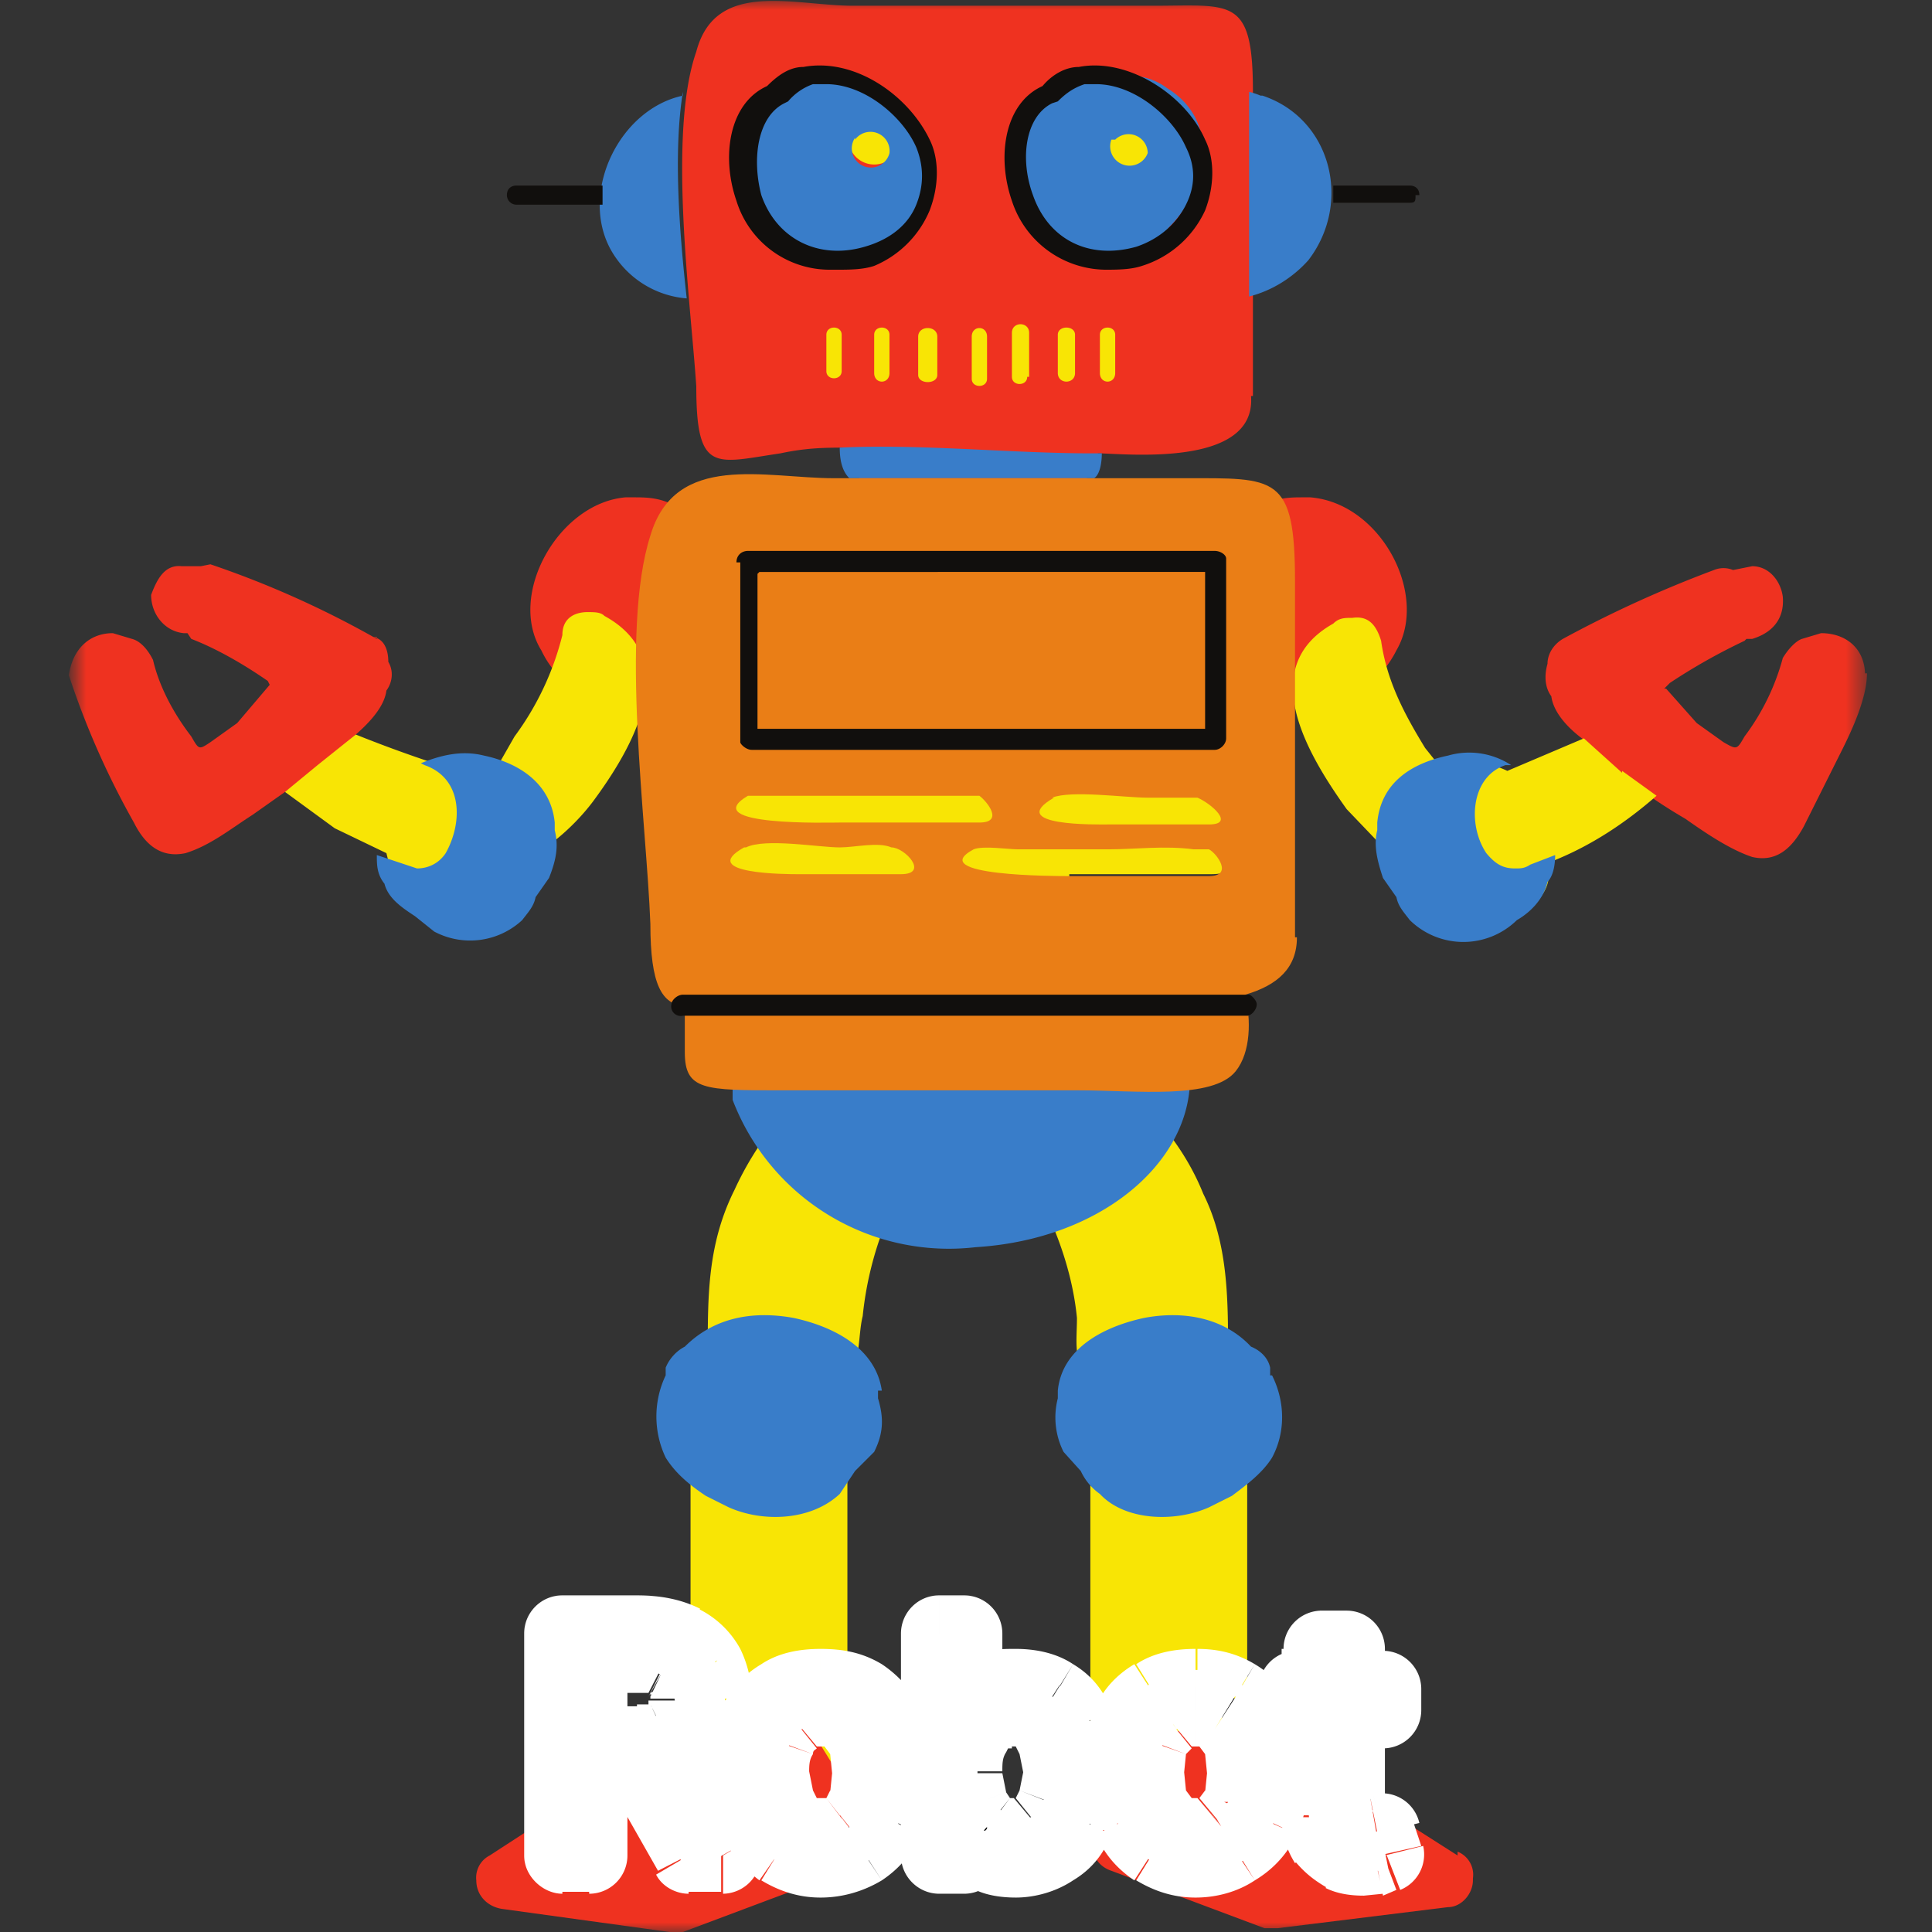 <svg xmlns="http://www.w3.org/2000/svg" fill="none" viewBox="0 0 101 101">
  <rect x="0" y="0" width="101" height="101" fill="#333333" stroke="none"/>
  <mask id="a" width="95" height="101" x="3" y="0" maskUnits="userSpaceOnUse" style="mask-type:luminance">
    <path fill="#fff" d="M3.8 0h93.7v101H3.8V0Z"/>
  </mask>
  <g mask="url(#a)">
    <path fill="#EF3220" d="M44.2 88.6H38l-1.4 1.8c-.3-.1-.6 0-1 .1l-10 6.5a1.3 1.3 0 0 0-.7 1.3c0 .8.6 1.4 1.4 1.5L35 101h.7l8-3c.6-.3 1-.9 1-1.4v-2.4l-.5-5.7Zm32 8.4L66 90.5c-.3-.1-.5-.2-.8-.1l-1.4-1.8h-6.3l-.4 5.7v2.1c0 .7.4 1.2 1 1.4l8 3h.7l8.9-1.1c.7 0 1.3-.7 1.3-1.4v-.1a1.3 1.3 0 0 0-.8-1.4v.2ZM19.7 33.4a50.5 50.5 0 0 0-8.7-3.9l-.5.1h-1c-.9-.1-1.3.7-1.6 1.5 0 1 .7 1.9 1.7 2h.2l.2.3c1.3.5 2.7 1.3 4 2.2l.1.2-1.7 2-1.4 1c-.6.4-.6.4-1-.3-1-1.3-1.7-2.7-2-4-.3-.6-.7-1-1.1-1.1l-1-.3c-1.2 0-2.1.8-2.3 2.2A43 43 0 0 0 7 43c.5 1 1.3 1.9 2.7 1.6 1.3-.4 2.4-1.3 3.5-2l3.4-2.4 2-1.8c.8-.7 1.5-1.5 1.6-2.3.3-.4.4-1 .1-1.5 0-.6-.2-1.2-.8-1.3h.2Zm77.8 1.9c0-1.4-1-2.2-2.3-2.2l-1 .3c-.3.1-.7.5-1 1a12 12 0 0 1-2 4.1c-.4.7-.4.7-1.1.3l-1.4-1-1.6-1.8H87l.3-.3a31 31 0 0 1 3.9-2.2l.1-.1h.3c1-.3 1.7-1 1.6-2.2-.1-.8-.7-1.6-1.6-1.6l-1 .2a1.3 1.3 0 0 0-1 0 62 62 0 0 0-7.9 3.6c-.5.3-.8.8-.8 1.3-.2.7-.1 1.3.2 1.7.1.8.8 1.6 1.6 2.2l2 1.8c1 .9 2.2 1.7 3.4 2.4 1 .7 2.3 1.6 3.5 2 1.3.3 2.1-.5 2.7-1.6l2-4c.5-1 1.3-2.7 1.3-4h-.1Zm-32-14.6V4.8c0-5-1.1-4.5-5.2-4.5H44.6c-3.1 0-7.2-1.4-8.2 2.4-1.5 4.3-.3 13 0 17.5 0 4.6 1 4 4.4 3.5 1.4-.3 2.4-.3 3.6-.3 0 1 .3 1.6 1.1 2h10.1c1 0 1.6-.5 1.8-1.7 1.3 0 8.3.8 8-3Zm-28.2 14a5.4 5.4 0 0 0-2.3-8.4c-.7-.3-1.3-.3-1.9-.3h-.4c-3.5.3-6.2 5.1-4.4 8 1.7 3.6 6.7 3.6 9 .7Zm29-8.4c.6-.3 1.3-.3 1.8-.3h.4c3.7.3 6.2 5.1 4.5 8-1.8 3.6-6.7 3.6-9 .7a5.4 5.4 0 0 1 2.3-8.4Z"/>
  </g>
  <path fill="#F8E505" d="M57.5 72.6a6 6 0 0 0 4 0l.9-.1c.9 0 1.8-.7 1.8-1.8 0-2.8 0-5.7-1.3-8.3-1-2.5-2.8-4.6-5.1-6.4l-.7-.4a3 3 0 0 0-2.2 0c-.8.4-1.7.7-2.5 1.2-.7.4-1 1.2-.8 2 .1.5.5.7 1 1 2 2.7 3.4 6 3.7 9.1 0 1.4-.3 2.7 1.2 3.7ZM41.6 46H47c1 0 1.2-.4 1.3-.7 0-.7-1-1.4-1.6-1.5l-1-.1h-3l-2.2-.2c-.8 0-1.3 0-1.7.3-.3.1-1 .7-1 1.3.2.5.7.9 3.8.9Zm-10-13.8c-.2-.2-.5-.2-.9-.2-.5 0-1.3.2-1.3 1.2a15 15 0 0 1-2.5 5.3l-.8 1.4c-.5-.2-1.1-.4-1.7-.4a4 4 0 0 0-1.8.4l-.2-.1a70 70 0 0 1-3.8-1.4l-2 1.6-1.7 1.4 2.6 1.9 2.7 1.3.3 1.2c.4.7 1 1.2 1.5 1.6a3.5 3.5 0 0 0 2.8 1.1c.8 0 1.7-.4 2.3-1l.6-1 .8-1 .3-1.4c.8-.6 1.6-1.4 2.2-2.2 2-2.7 4.8-7.4.6-9.7ZM42 72.7l-3.9.2c-.5 0-1.2.2-1.5.6a1.3 1.3 0 0 0-.5 1.1v15.6h5.2c.6 0 1 .2 1.4.7l1.6 2.6V75a1.3 1.3 0 0 0-.4-1c-.4-.6-1-1.1-1.9-1.1v-.2Zm13.9-27h7.4c.8 0 1-.2 1-.5 0-.5-.5-1.3-.9-1.4h-1l-1.4-.2H50.9c-.3.3-1 .7-.8 1.4 0 .2.3 1 5.1 1h.7v-.2Zm-7 10.9-2.6-1.1a3 3 0 0 0-2.1 0l-.7.4c-2.3 1.7-4 3.9-5.1 6.3C37 65 37 67.7 37 70.6c0 1 1 1.7 2 1.7l.6.3c1 .3 3.2.4 4.2-.1 1.3-.9 1-2.5 1.3-3.7a18 18 0 0 1 3.6-9.1c.5-.3.9-.6 1-1 .3-.8 0-1.6-.8-2v-.1Zm15.7 17.2c-.2-.4-.8-.5-1.3-.7h-4c-.9 0-1.5.4-1.8 1a1.3 1.3 0 0 0-.5 1v18.4l.1.8.3-.4 1.7-2.7a1.3 1.3 0 0 1 1.2-.7h4.9V74.7c0-.4-.2-.8-.4-1l-.2.1Zm20.2-33.4-2-1.8-4 1.7a4 4 0 0 0-1.8-.4c-.6 0-1.2 0-1.7.2l-.8-1c-1.1-1.8-2-3.5-2.3-5.6-.3-1-.8-1.3-1.5-1.2-.4 0-.7 0-1 .3-4.1 2.3-1.3 6.9.7 9.7l2.2 2.3c0 .4 0 .8.3 1.3l.6.8.2.2.6 1c.6.6 1.4 1 2.5 1 1 0 1.8-.4 2.5-1 .8-.5 1.4-1 1.6-1.7l.3-1.2c2-.8 3.8-2 5.4-3.4l-1.8-1.3v.1ZM56.2 19.5v-2c0-.5-.9-.5-.9 0v2c0 .6.9.6.9 0Zm1.6 24h5.5c.8 0 1-.4 1-.7 0-.6-.9-1.3-1.3-1.5h-4.2l-2.1-.2c-.8 0-1.4 0-1.8.2-.2.2-1 .7-.9 1.4.1.4.7.8 3.8.8Zm-4-23.8v-2.3c0-.6-.9-.6-.9 0v2.3c0 .5.8.5.8 0Zm4.5-.2v-2c0-.5-.8-.5-.8 0v2c0 .6.8.6.8 0ZM59 8.8A1.3 1.3 0 1 0 59 6a1.3 1.3 0 0 0 0 2.7ZM44 19.5v-2c0-.5-.8-.5-.8 0v1.9c0 .5.8.5.8 0v.1Zm1.7-2v2c0 .6.8.6.8 0v-2c0-.5-.8-.5-.8 0Zm-2.5 26h8c.8 0 1-.4 1-.7.2-.5-.5-1.3-.8-1.5H38.6c-.2.2-.9.6-.8 1.1.2.4.3 1.1 5.3 1.1h.1Zm2.5-34.9a1.3 1.3 0 1 0 0-2.7 1.3 1.3 0 0 0 0 2.7Zm3.3 11v-2c0-.6-1-.6-1 0v2c0 .5 1 .5 1 0Zm1.8 0v-2c0-.6.8-.6.8 0v2.2c0 .5-.8.5-.8 0"/>
  <path fill="#397DC9" d="M43.9 23.4c0 .6.1 1.2.5 1.6h12.8c.3-.2.4-.8.4-1.3h-.5c-4.3 0-8.9-.5-13.2-.3ZM65.9 5a4 4 0 0 0-.6-.2v10.7c1.2-.3 2.3-1 3.1-1.9 2.3-3 1.2-7.4-2.4-8.6ZM35.7 5c-3.3.7-5.4 5-3.8 8a5 5 0 0 0 4 2.6c-.4-3.6-.7-7.7-.2-10.8V5ZM29 43c-.2-2-1.8-3.1-3.7-3.5-1.2-.3-2.3 0-3.3.4l.2.1c2 .7 2 3 1.1 4.6-.4.6-1 .8-1.5.8l-2.1-.7c0 .5 0 1 .4 1.5.2.8 1 1.3 1.6 1.7l1 .8a4 4 0 0 0 4.6-.6c.3-.4.6-.7.7-1.2l.7-1c.4-1 .5-1.7.3-2.5V43Zm51 2.2c-.3.2-.5.2-.8.2-.6 0-1-.2-1.5-.8-1-1.5-.8-4 1-4.6h.3a4 4 0 0 0-3.3-.5c-1.9.4-3.5 1.4-3.7 3.5v.4c-.2.8 0 1.6.3 2.5l.7 1c.1.5.4.8.7 1.2a4 4 0 0 0 5.6 0c.7-.4 1.4-1.1 1.6-2 .3-.3.4-.9.4-1.4l-1.3.5Zm-35.3-38a1 1 0 1 0 1.8.8 1 1 0 0 0-1.8-.7Zm-5.6 3.2c-.7-2-.5-4.7 1.4-5.4.6-.6 1.1-1 1.8-1 2.1-.5 4.8 1.4 6 3.4 1 2.6-.6 5.3-3 6-2.7.9-5.3-.3-6.2-3Zm19-3.1A1 1 0 1 0 60 8a1 1 0 0 0-1.7-.7Zm-5 1.6-.2-1.4c.2-3 2.9-4.1 5.4-3.6 1 0 1.9.1 2.7.7 2.8 1.7 2.2 5.2.1 7.3a5 5 0 0 1-1.7 1.6c-1.5.5-2.8.2-4-.6A4.7 4.7 0 0 1 53 9Zm9.1 47.8c0-.8-.5-1.4-1.3-1.5-.4-.3-.8-.4-1.4-.4-3-.2-6-.2-9 .1-3.1.3-6.2.7-9.2 0-1.8-.4-3 .9-3 2v.6A12.1 12.1 0 0 0 51 65.2c6.5-.4 11-4.3 11.2-8.5Zm-16.1 16c-.3-2.1-2.3-3.3-4.6-3.8-2.2-.4-4.2 0-5.7 1.5-.4.2-.8.6-1 1.1v.4a5 5 0 0 0 0 4.3c.5.8 1.2 1.4 2.1 2l1.2.6c1.8.8 4.3.7 5.8-.7l.8-1.2 1-1c.5-1 .5-1.8.2-2.8v-.4h.2Zm20.4-.8c.7 1.4.7 3 0 4.3-.5.8-1.3 1.4-2.1 2l-1.2.6c-1.8.8-4.4.7-5.7-.7a3 3 0 0 1-1-1.2l-.9-1a4 4 0 0 1-.3-2.8v-.4c.2-2.1 2.2-3.3 4.5-3.8 2.1-.4 4.2 0 5.6 1.5.5.2.9.6 1 1.1v.4"/>
  <path fill="#EA7E16" d="M39 44.3c1-.5 3.8 0 4.9 0 .8 0 2-.3 2.7 0 .7 0 2 1.4.5 1.4h-5.4c-.5 0-5.3 0-2.8-1.4h.2Zm0-2.7h12.2c.4.3 1.3 1.4 0 1.4h-7.3c-.5 0-7.5.2-4.8-1.4Zm19 2.8c1.3 0 2.9-.2 4.4 0h.8c.4.2 1.3 1.4 0 1.4h-7.3c-.7 0-7.6 0-5-1.4.5-.2 1.8 0 2.3 0h4.7Zm-3-2.7c1-.4 3.8 0 5 0h2.6c.7.3 2 1.4.6 1.4h-5.3c-.5 0-5.4.1-2.8-1.4ZM67.7 49V30.4c0-5.6-1-5.4-5.8-5.4H43.6c-3.6 0-8.3-1.4-9.6 3-1.6 5-.2 15 0 20.3 0 3.2.6 4.2 1.8 4.3V55c0 2 1 2 5.1 2h15.5c3 0 7 .5 8.2-1 .8-1 .8-2.7.5-4 1.7-.5 2.7-1.4 2.7-3"/>
  <path fill="#110F0D" d="M74 10.2c0 .3 0 .4-.3.4h-4v-.9h4c.2 0 .5.1.5.5h-.1Zm-47-.5h4.5v1H27a.5.5 0 0 1-.5-.5c0-.4.3-.5.5-.5h.2Zm38.7 42.8c0 .3-.3.6-.5.6H35.7a.5.5 0 0 1-.6-.6c0-.2.3-.5.6-.5h29.6c.1 0 .4.3.4.5ZM55 5.4l.3-.1c.4-.4.8-.7 1.4-.9h.6c2 0 4 1.7 4.7 3.3.5 1 .5 2 0 3s-1.4 1.8-2.6 2.2c-2.5.7-4.6-.4-5.4-2.7-.7-1.9-.4-4.1 1-4.8Zm2.7 8.7c.7 0 1.4 0 2-.2A5.4 5.4 0 0 0 63 11c.5-1.3.5-2.7 0-3.7C62 5 59 3 56.4 3.5c-.7 0-1.4.4-1.9 1-2 .9-2.4 3.7-1.6 6a5.2 5.2 0 0 0 5 3.6h-.2ZM41 5.4l.2-.1a3 3 0 0 1 1.3-.9h.7c2 0 4 1.7 4.7 3.3.4 1 .4 2 0 3s-1.3 1.8-2.7 2.2c-2.4.7-4.6-.4-5.4-2.7-.5-1.9-.2-4.1 1.2-4.8Zm2.7 8.7c.7 0 1.4 0 2-.2a5.4 5.4 0 0 0 2.9-2.9c.5-1.3.5-2.7 0-3.7C47.5 5 44.7 3 42 3.5c-.7 0-1.3.4-1.9 1-2 .9-2.4 3.7-1.6 6a5.1 5.1 0 0 0 4.9 3.6h.2Zm-4 15.8H63v8.2H39.6V30Zm-1-.5v9.4c0 .1.3.4.6.4h24.2c.3 0 .6-.3.6-.6v-9.4c0-.2-.3-.4-.6-.4H39.1c-.3 0-.6.2-.6.6"/>
  <mask id="b" width="48" height="17" x="27" y="83" fill="#000" maskUnits="userSpaceOnUse">
    <path fill="#fff" d="M27 83h48v17H27z"/>
    <path d="M29.4 97V85.4h4c.9 0 1.6.1 2.2.4a3.3 3.3 0 0 1 1.7 3.1 4 4 0 0 1-.4 1.9 3 3 0 0 1-1.3 1.2c-.6.3-1.3.5-2.2.5h-3.2v-1.3h3.1c.6 0 1.1-.1 1.5-.3.4-.2.7-.4.9-.8l.2-1.2c0-.4 0-.8-.2-1.2-.2-.3-.5-.6-.9-.8-.4-.2-.9-.3-1.5-.3h-2.5V97h-1.4Zm5.5-5.2 2.9 5.2H36l-2.8-5.2h1.6Zm8 5.4c-.8 0-1.5-.2-2-.6-.6-.4-1.1-.9-1.4-1.6-.4-.6-.5-1.4-.5-2.3 0-1 .1-1.7.5-2.4.3-.7.8-1.2 1.3-1.6.6-.4 1.3-.5 2.1-.5s1.5.1 2 .5c.7.4 1.1 1 1.5 1.6.3.7.5 1.5.5 2.4 0 .9-.2 1.7-.5 2.3-.4.7-.8 1.2-1.4 1.6-.6.4-1.3.6-2 .6Zm0-1.2c.6 0 1.1-.2 1.5-.5.4-.3.7-.7.9-1.2l.2-1.6c0-.6 0-1.1-.2-1.6-.2-.6-.5-1-.9-1.3-.4-.3-.9-.4-1.5-.4s-1 .1-1.5.4c-.3.3-.6.7-.8 1.3a4.6 4.6 0 0 0 0 3.3l.8 1.1c.4.3 1 .5 1.5.5Zm6.2 1V85.4h1.3v4.3h.2c0-.2.2-.4.4-.6.1-.3.4-.5.7-.7l1.4-.2a3.5 3.5 0 0 1 3.2 2c.4.7.5 1.5.5 2.5 0 .9-.1 1.7-.5 2.4-.3.6-.7 1.2-1.3 1.5a3 3 0 0 1-1.9.6c-.6 0-1-.1-1.3-.3l-.8-.6-.4-.6h-.2V97h-1.3Zm1.3-4.4c0 .7.1 1.3.3 1.8.2.5.5.9.9 1.2.3.2.8.4 1.3.4.6 0 1-.2 1.4-.5.4-.3.7-.7.9-1.2.2-.5.3-1 .3-1.7 0-.6-.1-1.1-.3-1.6-.2-.5-.5-1-.9-1.2-.3-.3-.8-.4-1.4-.4a2.2 2.2 0 0 0-2.2 1.5c-.2.5-.3 1-.3 1.7Zm12 4.6c-.8 0-1.5-.2-2-.6-.7-.4-1.1-.9-1.5-1.6-.3-.6-.4-1.4-.4-2.3 0-1 .1-1.7.4-2.4.4-.7.8-1.2 1.4-1.6.6-.4 1.3-.5 2.1-.5s1.5.1 2 .5c.7.4 1.1 1 1.5 1.6.3.7.5 1.5.5 2.4 0 .9-.2 1.7-.5 2.3-.4.7-.8 1.2-1.4 1.6-.6.4-1.3.6-2 .6Zm0-1.2c.6 0 1.1-.2 1.5-.5.4-.3.7-.7.8-1.2a4.7 4.7 0 0 0 0-3.3 2 2 0 0 0-.8-1.2c-.4-.3-.9-.4-1.5-.4s-1 .1-1.5.4c-.4.3-.6.7-.8 1.3a4.6 4.6 0 0 0 0 3.3c.2.4.4.8.8 1.1.4.3 1 .5 1.5.5Zm9.8-7.7v1.1h-4.5v-1.1h4.5ZM69 86.2h1.3v8.3c0 .4 0 .7.2.9l.4.3.6.1h.6l.3 1.2a2.7 2.7 0 0 1-1 .1c-.4 0-.8 0-1.2-.2-.3-.2-.6-.4-.8-.8-.3-.3-.4-.7-.4-1.2v-8.7Z"/>
  </mask>
  <path fill="#000" d="M29.4 97V85.4h4c.9 0 1.6.1 2.2.4a3.3 3.3 0 0 1 1.7 3.1 4 4 0 0 1-.4 1.9 3 3 0 0 1-1.3 1.2c-.6.3-1.3.5-2.2.5h-3.2v-1.3h3.1c.6 0 1.1-.1 1.5-.3.4-.2.7-.4.9-.8l.2-1.2c0-.4 0-.8-.2-1.2-.2-.3-.5-.6-.9-.8-.4-.2-.9-.3-1.5-.3h-2.5V97h-1.4Zm5.5-5.2 2.9 5.2H36l-2.8-5.2h1.6Zm8 5.4c-.8 0-1.5-.2-2-.6-.6-.4-1.1-.9-1.4-1.6-.4-.6-.5-1.4-.5-2.3 0-1 .1-1.7.5-2.4.3-.7.8-1.2 1.3-1.6.6-.4 1.3-.5 2.1-.5s1.5.1 2 .5c.7.4 1.1 1 1.5 1.6.3.7.5 1.5.5 2.4 0 .9-.2 1.7-.5 2.3-.4.7-.8 1.2-1.4 1.6-.6.4-1.3.6-2 .6Zm0-1.2c.6 0 1.1-.2 1.5-.5.4-.3.7-.7.9-1.2l.2-1.6c0-.6 0-1.1-.2-1.6-.2-.6-.5-1-.9-1.3-.4-.3-.9-.4-1.5-.4s-1 .1-1.5.4c-.3.3-.6.7-.8 1.3a4.6 4.6 0 0 0 0 3.3l.8 1.1c.4.3 1 .5 1.5.5Zm6.2 1V85.4h1.3v4.3h.2c0-.2.2-.4.4-.6.1-.3.4-.5.7-.7l1.4-.2a3.5 3.5 0 0 1 3.2 2c.4.7.5 1.5.5 2.5 0 .9-.1 1.7-.5 2.4-.3.6-.7 1.2-1.3 1.5a3 3 0 0 1-1.9.6c-.6 0-1-.1-1.3-.3l-.8-.6-.4-.6h-.2V97h-1.3Zm1.3-4.4c0 .7.1 1.3.3 1.8.2.5.5.9.9 1.2.3.2.8.4 1.3.4.6 0 1-.2 1.4-.5.4-.3.7-.7.9-1.2.2-.5.3-1 .3-1.7 0-.6-.1-1.1-.3-1.6-.2-.5-.5-1-.9-1.2-.3-.3-.8-.4-1.4-.4a2.2 2.2 0 0 0-2.2 1.5c-.2.5-.3 1-.3 1.7Zm12 4.6c-.8 0-1.5-.2-2-.6-.7-.4-1.1-.9-1.5-1.6-.3-.6-.4-1.4-.4-2.3 0-1 .1-1.7.4-2.4.4-.7.8-1.2 1.4-1.6.6-.4 1.3-.5 2.1-.5s1.5.1 2 .5c.7.4 1.1 1 1.5 1.6.3.7.5 1.5.5 2.4 0 .9-.2 1.7-.5 2.3-.4.7-.8 1.2-1.4 1.6-.6.4-1.3.6-2 .6Zm0-1.2c.6 0 1.1-.2 1.5-.5.4-.3.7-.7.8-1.2a4.7 4.7 0 0 0 0-3.3 2 2 0 0 0-.8-1.2c-.4-.3-.9-.4-1.5-.4s-1 .1-1.5.4c-.4.3-.6.7-.8 1.3a4.6 4.6 0 0 0 0 3.3c.2.4.4.8.8 1.1.4.3 1 .5 1.5.5Zm9.8-7.7v1.1h-4.5v-1.1h4.5ZM69 86.2h1.3v8.3c0 .4 0 .7.2.9l.4.3.6.1h.6l.3 1.2a2.7 2.7 0 0 1-1 .1c-.4 0-.8 0-1.2-.2-.3-.2-.6-.4-.8-.8-.3-.3-.4-.7-.4-1.2v-8.7Z"/>
  <path fill="#fff" d="M29.4 97h-2c0 1.1 1 2 2 2v-2Zm0-11.6v-2a2 2 0 0 0-2 2h2Zm6.2.4-1 1.8 1-1.8Zm1.3 1.3-1.8 1 1.8-1Zm0 3.7-1.8-1 1.8 1ZM35.6 92l1 1.8-1-1.8Zm-5.4.5h-2c0 1 .9 2 2 2v-2Zm0-1.3v-2a2 2 0 0 0-2 2h2Zm4.6-.3-.8-1.8.8 1.8Zm.9-.8-1.8-.9 1.8 1Zm-.9-3.2-.9 1.8 1-1.8Zm-4-.3v-2a2 2 0 0 0-2 2h2Zm0 10.4v2a2 2 0 0 0 2-2h-2Zm4-5.2 1.8-1a2 2 0 0 0-1.7-1v2Zm3 5.2v2a2 2 0 0 0 1.7-3l-1.7 1ZM36 97l-1.7 1c.3.6 1 1 1.7 1v-2Zm-2.8-5.2v-2a2 2 0 0 0-1.8 3l1.8-1ZM31.4 97V85.4h-4V97h4Zm-2-9.6h4v-4h-4v4Zm4 0c.6 0 1 0 1.2.2l2-3.5c-1-.5-2.1-.7-3.3-.7v4Zm1.3.2.4.4 3.6-1.8a5 5 0 0 0-2.2-2.1l-1.8 3.5Zm.4.4.2 1h4a6 6 0 0 0-.6-2.8L35 88Zm.2 1c0 .3 0 .6-.2.8l3.6 1.9c.4-.9.6-1.8.6-2.8h-4Zm-.2.8c0 .2-.2.3-.4.4l1.8 3.6a5 5 0 0 0 2.2-2.1L35 89.8Zm-.4.4a3 3 0 0 1-1.3.3v4c1 0 2.2-.2 3.1-.7l-1.8-3.6Zm-1.3.3h-3.2v4h3.2v-4Zm-1.2 2v-1.3h-4v1.3h4Zm-2 .7h3.1v-4h-3.1v4Zm3.1 0c.8 0 1.6-.1 2.4-.5L34 89.1h-.7v4Zm2.4-.5c.7-.3 1.3-.9 1.7-1.7L34 89.2c0-.1.1-.1 0-.1l1.8 3.6Zm1.7-1.6c.4-.7.5-1.5.5-2.2h-4v.3l3.5 1.9Zm.5-2.2c0-.7-.1-1.4-.5-2L34 88.5v.3h4Zm-.5-2c-.3-.9-1-1.4-1.7-1.8L34 88.7a.3.3 0 0 1 0-.1l3.5-1.8ZM35.7 85a5 5 0 0 0-2.4-.5v4h.6l1.8-3.5Zm-2.4-.5h-2.5v4h2.5v-4Zm-4.5 2V97h4V86.6h-4Zm2 8.4h-1.4v4h1.4v-4Zm2.3-2.3L36 98l3.5-2-2.9-5.2-3.5 2Zm4.7 2.3H36v4h1.7v-4Zm0 1-2.7-5.2-3.6 2 2.9 5.1 3.5-1.8Zm-4.5-2.2h1.6v-4h-1.6v4Zm7.5 2.8-1 1.7 1-1.7ZM39.5 95l-1.8 1 1.8-1Zm0-4.7-1.8-.9 1.8.9Zm1.3-1.6-1-1.7 1 1.7Zm4.2 0-1 1.7 1-1.7Zm1.4 1.6-1.8.9 1.8-.9Zm0 4.7-1.8-.8 1.8.8ZM45 96.6 44 95l1 1.7Zm-.6-1L43.2 94l1.2 1.5Zm.9-1.3 1.8.7-1.8-.7Zm0-3.2 1.8-.7-1.8.7Zm-.9-1.3 1.3-1.5-1.3 1.5Zm-3 0-1.2-1.5 1.2 1.5Zm-.8 1.3-1.9-.7 1.9.7Zm0 3.2-1.9.7 1.9-.7Zm.8 1.2 1.3-1.5-1.3 1.5Zm1.5-.3c-.4 0-.7-.1-1-.3l-2.1 3.4c1 .6 2 .9 3.1.9v-4Zm-1-.3c-.2-.1-.5-.4-.6-.7l-3.6 1.7c.5 1 1.2 1.8 2 2.4L42 95Zm-.6-.7c-.2-.4-.3-.9-.3-1.5h-4c0 1.1.2 2.2.7 3.2l3.6-1.7Zm-.3-1.5c0-.7 0-1.2.3-1.5l-3.6-1.8c-.5 1-.7 2.1-.7 3.3h4Zm.3-1.5c.1-.4.4-.6.6-.8L39.8 87c-1 .6-1.7 1.4-2.1 2.4l3.6 1.8Zm.6-.8 1-.2v-4c-1.1 0-2.2.2-3.1.8l2.1 3.4Zm1-.2c.5 0 .8 0 1 .2l2.2-3.4c-1-.6-2-.8-3.2-.8v4Zm1 .2c.3.2.5.4.7.8l3.6-1.8c-.5-1-1.2-1.8-2.1-2.4l-2.2 3.4Zm.7.8c.2.3.3.8.3 1.5h4c0-1.2-.2-2.3-.7-3.3l-3.6 1.8Zm.3 1.5c0 .6-.1 1.1-.3 1.5l3.6 1.7c.5-1 .7-2 .7-3.2h-4Zm-.3 1.5c-.2.3-.4.6-.7.7l2.2 3.4c.9-.6 1.6-1.4 2-2.4l-3.5-1.7Zm-.7.7c-.2.2-.5.3-1 .3v4c1.1 0 2.2-.3 3.2-.9L43.9 95Zm-1 3c1 0 2-.2 2.7-.8L43.2 94h-.3v4Zm2.7-.8c.7-.6 1.2-1.3 1.5-2.1l-3.7-1.4-.2.4 2.4 3Zm1.5-2.1c.3-.7.4-1.5.4-2.3h-4l-.1 1L47 95Zm.4-2.3c0-.8 0-1.6-.4-2.3l-3.7 1.3.1 1h4Zm-.4-2.3c-.3-.9-.8-1.6-1.4-2.1l-2.6 3 .3.4 3.7-1.3Zm-1.4-2.1c-.9-.7-1.8-1-2.8-1v4h.2s0 .1 0 0l2.6-3Zm-2.8-1a4 4 0 0 0-2.7 1l2.5 3c0 .1 0 0 0 0h.2v-4Zm-2.7 1c-.7.5-1.2 1.2-1.5 2l3.8 1.4c0-.2.1-.2.2-.3l-2.5-3.1Zm-1.5 2c-.3.8-.4 1.6-.4 2.4h4c0-.4 0-.7.2-1l-3.8-1.3Zm-.4 2.4c0 .8.1 1.6.4 2.3l3.8-1.4-.2-1h-4Zm.4 2.3c.3.8.8 1.5 1.5 2l2.5-3-.2-.4-3.8 1.4Zm1.5 2c.8.7 1.8 1 2.7 1v-4h-.2l-2.5 3Zm8.9 0h-2c0 1.1.9 2 2 2v-2Zm0-11.6v-2a2 2 0 0 0-2 2h2Zm1.3 0h2a2 2 0 0 0-2-2v2Zm0 4.3h-2c0 1 1 2 2 2v-2Zm.2 0v2a2 2 0 0 0 1.6-1l-1.6-1Zm.4-.6-1.6-1.2L51 89Zm.7-.7 1 1.8-1-1.8Zm3.3.3 1.1-1.7-1 1.7Zm1.3 6.4 1.9.8-1.9-.8ZM55 96.6l1.1 1.7-1-1.7Zm-3.2.3-1 1.7 1-1.7Zm-.8-.6-1.6 1.2 1.6-1.2Zm-.4-.6 1.7-1a2 2 0 0 0-1.7-1v2Zm-.2 0v-2a2 2 0 0 0-2 2h2Zm0 1.3v2a2 2 0 0 0 2-2h-2Zm.3-2.6-1.9.7 2-.7Zm.9 1.2L50.3 97l1.3-1.5Zm2.7 0 1.3 1.5-1.3-1.6Zm.9-1.3-1.9-.7 1.9.7Zm0-3.3-1.9.7 1.9-.7Zm-.9-1.2-1.2 1.6 1.2-1.6Zm-2.8 0 1.2 1.6-1.2-1.6Zm-.8 1.1 1.9.7-1.9-.7Zm.4 6.1V85.4h-4V97h4Zm-2-9.6h1.3v-4h-1.3v4Zm-.7-2v4.3h4v-4.3h-4Zm2 6.3h.2v-4h-.2v4Zm1.8-1 .4-.4-3.2-2.4-.5.7 3.3 2.1Zm.4-.4.1-.1-2-3.5c-.5.3-1 .7-1.3 1.2l3.2 2.4Zm.1-.1h.4v-4c-.8 0-1.6 0-2.4.5l2 3.5Zm.4 0c.4 0 .6 0 .8.2l2.2-3.4c-.9-.6-2-.8-3-.8v4Zm.8.2c.2.1.4.3.6.7l3.6-1.7c-.4-1-1-1.8-2-2.4L54 90.4Zm.6.7c.2.4.3.9.3 1.6h4c0-1.2-.2-2.3-.6-3.3l-3.7 1.7Zm.3 1.6c0 .7-.1 1.2-.3 1.5l3.7 1.7c.4-1 .6-2 .6-3.2h-4Zm-.3 1.5-.6.8 2.2 3.3c1-.6 1.6-1.4 2-2.4l-3.6-1.7Zm-.6.8-.8.2v4c1 0 2.1-.3 3-.9L54 95Zm-.8.2h-.3c-.1 0-.1 0 0 0l-2 3.5c.7.4 1.6.5 2.3.5v-4Zm-.4 0-.1-.2-3.2 2.5c.4.5.9.9 1.4 1.1l2-3.4Zm-.1-.1-.3-.5-3.4 2.1.5.8 3.2-2.4Zm-2-1.4h-.2v4h.2v-4Zm-2.2 2V97h4v-1.3h-4Zm2-.7h-1.3v4h1.3v-4Zm-2-2.4c0 .9.1 1.7.4 2.5l3.8-1.4-.2-1h-4Zm.4 2.5a5 5 0 0 0 1.5 2l2.5-3.1-.2-.3-3.8 1.4Zm1.6 2c.7.6 1.6.9 2.5.9v-4h-.1l-2.4 3.2Zm2.5.9c1 0 1.9-.3 2.7-.9L53 94h-.2v4Zm2.7-.9c.7-.5 1.1-1.3 1.5-2l-3.8-1.5-.2.4 2.5 3.1Zm1.4-2a7 7 0 0 0 .5-2.5h-4l-.2 1L57 95Zm.5-2.5c0-.8-.2-1.6-.4-2.3l-3.8 1.4.2 1h4Zm-.4-2.3c-.3-.8-.8-1.5-1.6-2l-2.4 3 .2.4 3.8-1.4Zm-1.5-2c-.8-.7-1.8-1-2.7-1v4h.2l2.5-3Zm-2.7-1c-.9 0-1.8.3-2.5.9l2.3 3.2h.2v-4Zm-2.5.9c-.8.5-1.3 1.2-1.6 2l3.8 1.4.1-.2-2.3-3.2Zm-1.6 2c-.3.8-.4 1.6-.4 2.4h4c0-.4 0-.7.2-1l-3.8-1.4Zm11.5 6.4-1 1.7 1-1.7ZM59 95l-1.8 1 1.8-1Zm0-4.7-1.7-.9 1.7.9Zm1.4-1.6-1-1.7 1 1.7Zm4.2 0-1.1 1.7 1-1.7Zm1.4 1.6-1.8.9 1.8-.9Zm0 4.7-1.8-.8 1.8.8Zm-1.4 1.6-1-1.7h-.1l1 1.7Zm-.6-1L62.6 94l1.3 1.5Zm.8-1.3 2 .7-2-.7Zm0-3.2 2-.7-2 .7Zm-.8-1.3 1.2-1.5-1.2 1.5Zm-3 0-1.2-1.5 1.2 1.5Zm-.8 1.3-2-.7 2 .7Zm0 3.2-1.9.7 1.9-.7Zm.8 1.2 1.3-1.5-1.3 1.5Zm1.5-.3c-.5 0-.8-.1-1-.3l-2.1 3.4c1 .6 2 .9 3.1.9v-4Zm-1-.3c-.3-.1-.5-.4-.7-.7l-3.5 1.7c.4 1 1.1 1.8 2 2.4l2.2-3.4Zm-.7-.7-.2-1.5h-4c0 1.1.2 2.2.6 3.2l3.6-1.7Zm-.2-1.5c0-.7 0-1.2.2-1.5l-3.6-1.8c-.4 1-.6 2.1-.6 3.3h4Zm.2-1.5c.2-.4.4-.6.7-.8L59.3 87c-1 .6-1.7 1.4-2.1 2.4l3.5 1.8Zm.7-.8 1-.2v-4c-1.1 0-2.2.2-3.1.8l2.1 3.4Zm1-.2c.5 0 .8 0 1 .2l2.1-3.4c-1-.6-2-.8-3-.8v4Zm1 .2c.3.2.5.4.7.8l3.6-1.8c-.5-1-1.2-1.8-2.2-2.4l-2 3.4Zm.7.8c.1.3.3.8.3 1.5h4c0-1.2-.3-2.3-.7-3.3L64 91.2Zm.3 1.5c0 .6-.2 1.1-.3 1.5l3.6 1.7c.4-1 .7-2 .7-3.2h-4Zm-.3 1.5c-.2.3-.4.6-.7.7l2.1 3.4c1-.6 1.7-1.4 2.2-2.4L64 94.2Zm-.7.7c-.2.2-.5.3-1 .3v4c1.1 0 2.2-.3 3.1-.9L63.4 95Zm-1 3c1 0 2-.2 2.7-.8L62.6 94h-.2v4Zm2.7-.8c.7-.6 1.2-1.3 1.5-2.1L63 93.6l-.3.4 2.5 3Zm1.5-2.1c.3-.7.4-1.5.4-2.3h-4l-.1 1 3.7 1.3Zm.4-2.3c0-.8-.1-1.6-.4-2.3L63 91.7l.1 1h4Zm-.4-2.3a4 4 0 0 0-1.5-2.1l-2.5 3 .3.4 3.7-1.3Zm-1.5-2.1a4 4 0 0 0-2.7-1v4h.2s0 .1 0 0l2.5-3Zm-2.7-1c-1 0-2 .3-2.7 1l2.5 3c0 .1 0 0 0 0h.2v-4Zm-2.7 1c-.7.5-1.2 1.2-1.5 2l3.7 1.4.3-.3-2.5-3.1Zm-1.5 2c-.3.8-.4 1.6-.4 2.4h4l.1-1-3.7-1.3Zm-.4 2.4c0 .8.1 1.6.4 2.3l3.7-1.4-.1-1h-4Zm.4 2.3c.3.8.8 1.5 1.5 2l2.5-3-.3-.4-3.7 1.4Zm1.5 2c.8.7 1.8 1 2.7 1v-4h-.2l-2.5 3Zm12.5-8.7h2a2 2 0 0 0-2-2v2Zm0 1.1v2a2 2 0 0 0 2-2h-2Zm-4.5 0h-2c0 1.1.9 2 2 2v-2Zm0-1.1v-2a2 2 0 0 0-2 2h2Zm1.3-2.1v-2a2 2 0 0 0-2 2h2Zm1.3 0h2a2 2 0 0 0-2-2v2Zm.2 9.2-1.7 1 1.7-1Zm.4.3-.7 1.9.7-1.9Zm1 .1.3 2-.3-2Zm.2 0 2-.5a2 2 0 0 0-2.4-1.5l.4 2Zm.3 1.2.7 1.8a2 2 0 0 0 1.2-2.3l-2 .5Zm-.4 0-.4-1.9.4 2Zm-1.8-.1-.8 1.8.8-1.8Zm-.8-.8-1.7 1.2 1.7-1.2Zm.8-7.8v1.1h4v-1.1h-4Zm2-.9h-4.5v4h4.5v-4Zm-2.5 2v-1.1h-4v1.1h4Zm-2 .9h4.5v-4h-4.5v4Zm1.3-2.1h1.3v-4H69v4Zm-.7-2v8.3h4v-8.3h-4Zm0 8.3c0 .5.1 1.2.5 1.9l3.4-2a1 1 0 0 1 .1.2v-.1h-4Zm.5 1.9c.3.5.8 1 1.4 1.2l1.4-3.7c.2 0 .3 0 .4.2l.2.2-3.4 2.1Zm1.5 1.2c.4.2.8.2 1.2.2v-4l-1.2 3.8Zm1.2.2h.7l-.7-4v4Zm.8 0h.2l-.8-4h-.2l.8 4ZM70 96.2l.3 1.2 4-.9-.4-1.2-3.9.9Zm1.6-1.1h-.1l.8 4 .7-.3-1.4-3.7Zm-.2 0h-.1v4l1-.1-.9-3.9Zm-.1 0H71l-1.7 3.6c.6.3 1.3.4 2 .4v-4Zm-.3 0V95l-3.3 2.3c.5.6 1 1 1.7 1.4l1.7-3.7Zm0-.1h-4c0 .8.2 1.6.7 2.4L71 95Zm0-.1v-8.7h-4v8.7h4Z" mask="url(#b)"/>
</svg>
